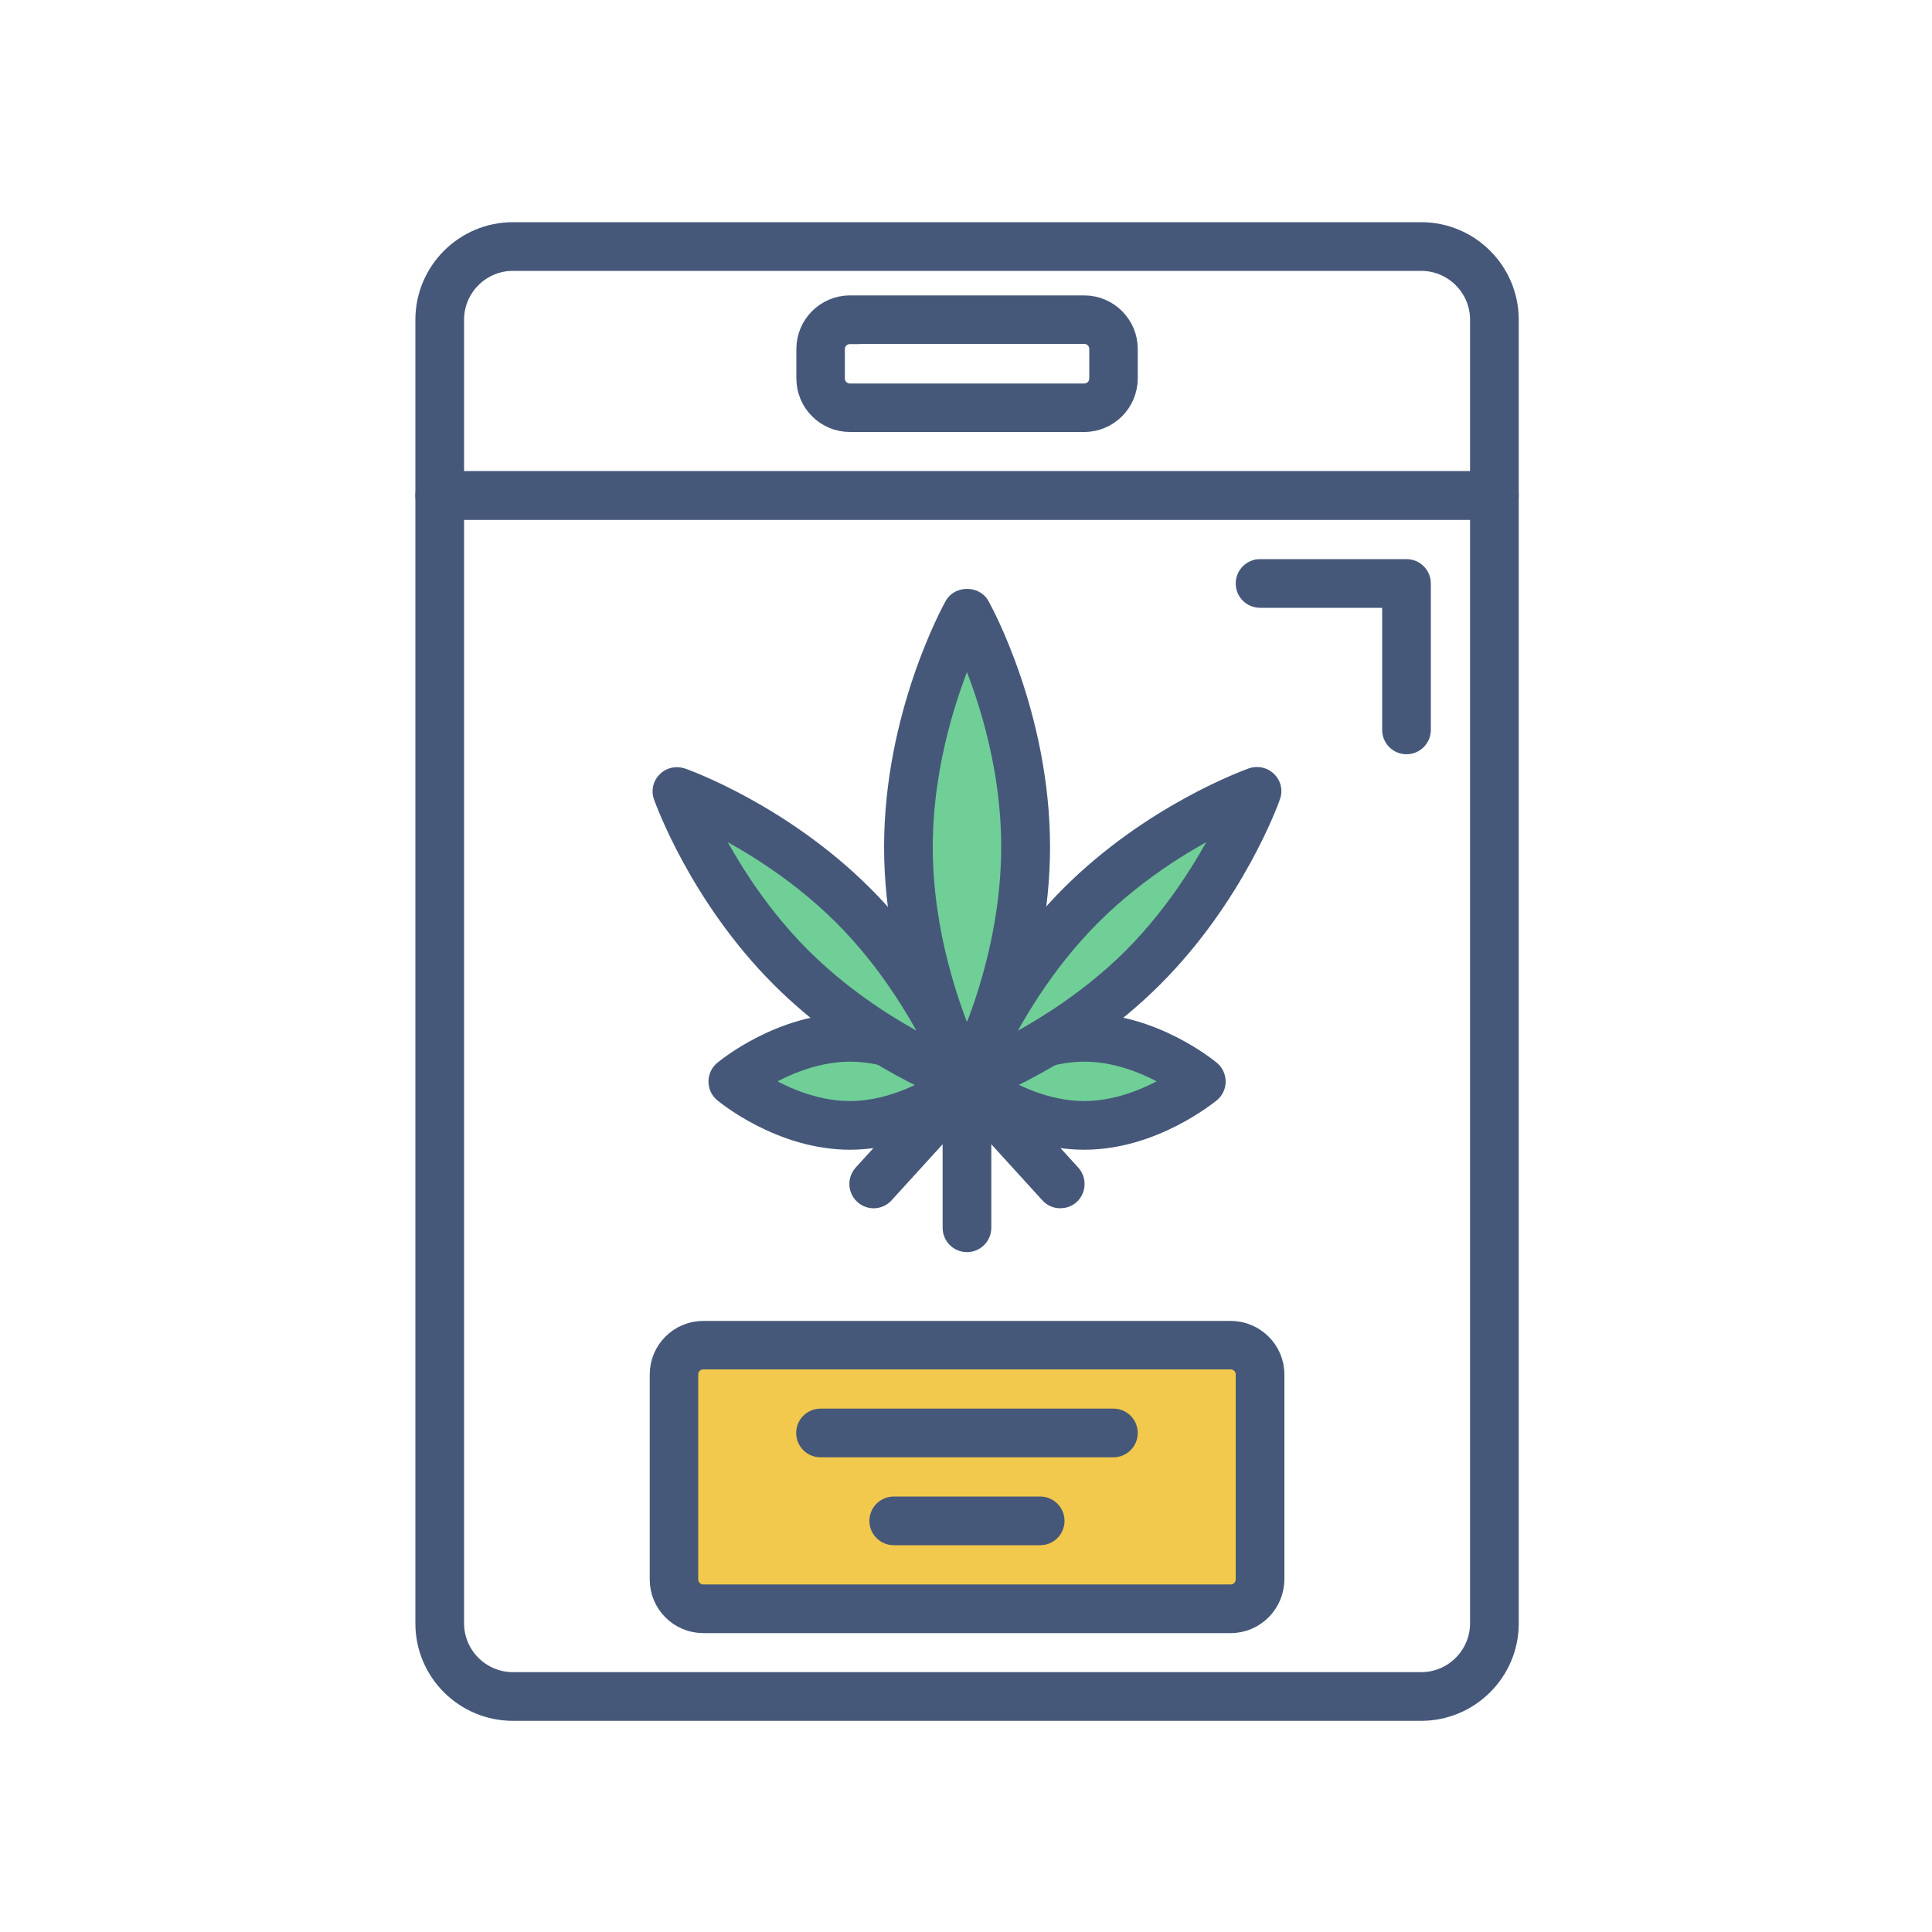 <svg width="100" height="100" viewBox="0 0 100 100" fill="none" xmlns="http://www.w3.org/2000/svg">
<path d="M73.56 88.57H26.55C24.04 88.57 22 86.54 22 84.03V25.65C22 25.23 22.34 24.89 22.76 24.89H77.35C77.77 24.89 78.11 25.23 78.11 25.65V84.03C78.11 86.54 76.06 88.57 73.56 88.57ZM23.52 26.4V84.02C23.52 85.69 24.88 87.05 26.55 87.05H73.56C75.23 87.05 76.59 85.69 76.59 84.02V26.4H23.52Z" fill="#46587A" stroke="#46587A"/>
<path d="M77.35 26.4H22.76C22.34 26.4 22 26.07 22 25.65V16.55C22 14.04 24.04 12 26.55 12H73.56C76.07 12 78.11 14.04 78.11 16.55V25.65C78.11 26.07 77.76 26.4 77.35 26.4ZM23.52 24.89H76.59V16.55C76.59 14.88 75.23 13.52 73.56 13.52H26.55C24.88 13.52 23.52 14.88 23.52 16.55V24.89Z" fill="#46587A" stroke="#46587A"/>
<path d="M54.88 62.04C54.67 62.04 54.47 61.96 54.32 61.79L50.05 57.1L45.78 61.79C45.5 62.1 45.02 62.13 44.71 61.84C44.4 61.56 44.38 61.08 44.66 60.77L49.49 55.46C49.78 55.14 50.32 55.15 50.61 55.46L55.44 60.77C55.72 61.08 55.7 61.56 55.39 61.85C55.24 61.98 55.06 62.04 54.88 62.04Z" fill="#46587A" stroke="#46587A"/>
<path d="M50.05 64.31C49.63 64.31 49.29 63.97 49.29 63.55V55.97C49.29 55.55 49.63 55.21 50.05 55.21C50.47 55.21 50.81 55.55 50.81 55.97V63.55C50.81 63.97 50.47 64.31 50.05 64.31Z" fill="#46587A" stroke="#46587A"/>
<path d="M53.09 43.84C53.09 50.54 50.06 55.97 50.06 55.97C50.06 55.97 47.03 50.54 47.03 43.84C47.03 37.14 50.06 31.71 50.06 31.71C50.06 31.71 53.09 37.14 53.09 43.84Z" fill="#6FCF97" stroke="#46587A"/>
<path d="M50.05 56.73C49.78 56.73 49.52 56.58 49.39 56.34C49.26 56.11 46.26 50.66 46.26 43.84C46.26 37.02 49.26 31.57 49.39 31.34C49.66 30.86 50.45 30.86 50.72 31.34C50.85 31.57 53.85 37.02 53.85 43.84C53.85 50.66 50.85 56.11 50.72 56.34C50.58 56.58 50.33 56.73 50.05 56.73ZM50.05 33.47C49.18 35.46 47.78 39.38 47.78 43.85C47.78 48.32 49.19 52.24 50.05 54.23C50.92 52.24 52.32 48.32 52.32 43.85C52.33 39.38 50.92 35.46 50.05 33.47Z" fill="#46587A" stroke="#46587A"/>
<path d="M56.12 58.25C52.77 58.25 50.05 55.98 50.05 55.98C50.05 55.98 52.77 53.71 56.12 53.71C59.47 53.71 62.18 55.98 62.18 55.98C62.18 55.98 59.47 58.25 56.12 58.25Z" fill="#6FCF97" stroke="#46587A"/>
<path d="M56.12 59.01C52.53 59.01 49.69 56.66 49.57 56.56C49.4 56.42 49.3 56.21 49.3 55.98C49.3 55.76 49.4 55.54 49.57 55.4C49.69 55.3 52.54 52.95 56.12 52.95C59.7 52.95 62.55 55.3 62.67 55.4C62.84 55.54 62.94 55.76 62.94 55.98C62.94 56.21 62.84 56.42 62.67 56.56C62.55 56.65 59.7 59.01 56.12 59.01ZM51.37 55.97C52.36 56.59 54.13 57.49 56.12 57.49C58.1 57.49 59.88 56.59 60.87 55.97C59.88 55.35 58.11 54.45 56.12 54.45C54.13 54.46 52.36 55.35 51.37 55.97Z" fill="#46587A" stroke="#46587A"/>
<path d="M43.99 58.25C47.34 58.25 50.06 55.98 50.06 55.98C50.06 55.98 47.34 53.71 43.99 53.71C40.64 53.71 37.92 55.98 37.92 55.98C37.92 55.98 40.64 58.25 43.99 58.25Z" fill="#6FCF97" stroke="#46587A"/>
<path d="M43.99 59.01C40.41 59.01 37.56 56.66 37.44 56.56C37.27 56.42 37.17 56.21 37.17 55.98C37.17 55.76 37.27 55.54 37.44 55.4C37.56 55.3 40.41 52.95 43.99 52.95C47.58 52.95 50.42 55.3 50.55 55.4C50.72 55.54 50.82 55.76 50.82 55.98C50.82 56.21 50.72 56.42 50.55 56.56C50.42 56.65 47.57 59.01 43.99 59.01ZM39.24 55.97C40.23 56.59 42 57.49 43.99 57.49C45.97 57.49 47.75 56.59 48.74 55.97C47.75 55.35 45.98 54.45 43.99 54.45C42 54.46 40.23 55.35 39.24 55.97Z" fill="#46587A" stroke="#46587A"/>
<path d="M59.17 50.07C55.02 54.22 50.06 55.97 50.06 55.97C50.06 55.97 51.81 51 55.96 46.86C60.11 42.72 65.08 40.96 65.08 40.96C65.08 40.96 63.31 45.93 59.17 50.07Z" fill="#6FCF97" stroke="#46587A"/>
<path d="M50.05 56.73C49.85 56.73 49.66 56.65 49.51 56.51C49.3 56.3 49.24 56 49.33 55.72C49.4 55.51 51.19 50.54 55.41 46.32C59.63 42.1 64.6 40.32 64.81 40.24C65.08 40.15 65.39 40.21 65.6 40.42C65.81 40.62 65.88 40.93 65.78 41.2C65.71 41.41 63.92 46.38 59.7 50.6C55.48 54.82 50.51 56.6 50.3 56.68C50.22 56.72 50.14 56.73 50.05 56.73ZM63.61 42.42C61.84 43.27 59 44.89 56.49 47.4C53.98 49.91 52.37 52.76 51.51 54.52C53.27 53.67 56.12 52.05 58.63 49.55C61.14 47.02 62.75 44.18 63.61 42.42Z" fill="#46587A" stroke="#46587A"/>
<path d="M40.94 50.07C45.09 54.22 50.06 55.97 50.06 55.97C50.06 55.97 48.31 51 44.16 46.86C40.02 42.72 35.04 40.96 35.04 40.96C35.04 40.96 36.79 45.93 40.94 50.07Z" fill="#6FCF97" stroke="#46587A"/>
<path d="M50.05 56.73C49.97 56.73 49.88 56.71 49.8 56.69C49.59 56.62 44.62 54.83 40.4 50.61C36.18 46.39 34.4 41.42 34.32 41.21C34.22 40.94 34.29 40.63 34.5 40.43C34.7 40.22 35.01 40.16 35.29 40.25C35.5 40.32 40.47 42.11 44.69 46.33C48.91 50.54 50.69 55.52 50.77 55.73C50.87 56.01 50.79 56.31 50.59 56.52C50.44 56.65 50.25 56.73 50.05 56.73ZM36.5 42.42C37.35 44.18 38.97 47.03 41.48 49.54C43.99 52.04 46.83 53.66 48.6 54.51C47.74 52.74 46.13 49.89 43.62 47.39C41.11 44.89 38.26 43.27 36.5 42.42Z" fill="#46587A" stroke="#46587A"/>
<path d="M56.12 21.86H43.99C42.74 21.86 41.72 20.84 41.72 19.59V18.06C41.72 16.81 42.74 15.79 43.99 15.79H56.12C57.37 15.79 58.39 16.81 58.39 18.06V19.58C58.39 20.84 57.37 21.86 56.12 21.86ZM43.99 17.31C43.57 17.31 43.23 17.65 43.23 18.07V19.59C43.23 20.01 43.57 20.35 43.99 20.35H56.12C56.54 20.35 56.88 20.01 56.88 19.59V18.06C56.88 17.64 56.54 17.3 56.12 17.3H43.99V17.31Z" fill="#46587A" stroke="#46587A"/>
<path d="M63.7 83.27H36.4C35.56 83.27 34.88 82.59 34.88 81.75V71.14C34.88 70.3 35.56 69.62 36.4 69.62H63.7C64.54 69.62 65.22 70.3 65.22 71.14V81.75C65.22 82.59 64.54 83.27 63.7 83.27Z" fill="#F2C94C" stroke="#46587A"/>
<path d="M63.7 84.03H36.4C35.15 84.03 34.13 83.01 34.13 81.76V71.14C34.13 69.89 35.15 68.87 36.4 68.87H63.7C64.95 68.87 65.98 69.89 65.98 71.14V81.75C65.97 83.01 64.95 84.03 63.7 84.03ZM36.4 70.38C35.98 70.38 35.64 70.72 35.64 71.14V81.75C35.64 82.17 35.98 82.51 36.4 82.51H63.7C64.12 82.51 64.46 82.17 64.46 81.75V71.14C64.46 70.72 64.12 70.38 63.7 70.38H36.4Z" fill="#46587A" stroke="#46587A"/>
<path d="M57.63 74.93H42.47C42.05 74.93 41.71 74.59 41.71 74.17C41.71 73.75 42.05 73.41 42.47 73.41H57.63C58.05 73.41 58.39 73.75 58.39 74.17C58.39 74.59 58.05 74.93 57.63 74.93Z" fill="#46587A" stroke="#46587A"/>
<path d="M53.84 79.48H46.26C45.84 79.48 45.5 79.14 45.5 78.72C45.5 78.3 45.84 77.96 46.26 77.96H53.84C54.26 77.96 54.6 78.3 54.6 78.72C54.6 79.14 54.26 79.48 53.84 79.48Z" fill="#46587A" stroke="#46587A"/>
<path d="M72.8 38.54C72.38 38.54 72.04 38.2 72.04 37.78V30.96H65.22C64.8 30.96 64.46 30.62 64.46 30.2C64.46 29.78 64.8 29.44 65.22 29.44H72.8C73.22 29.44 73.56 29.78 73.56 30.2V37.78C73.56 38.2 73.22 38.54 72.8 38.54Z" fill="#46587A" stroke="#46587A"/>
</svg>
